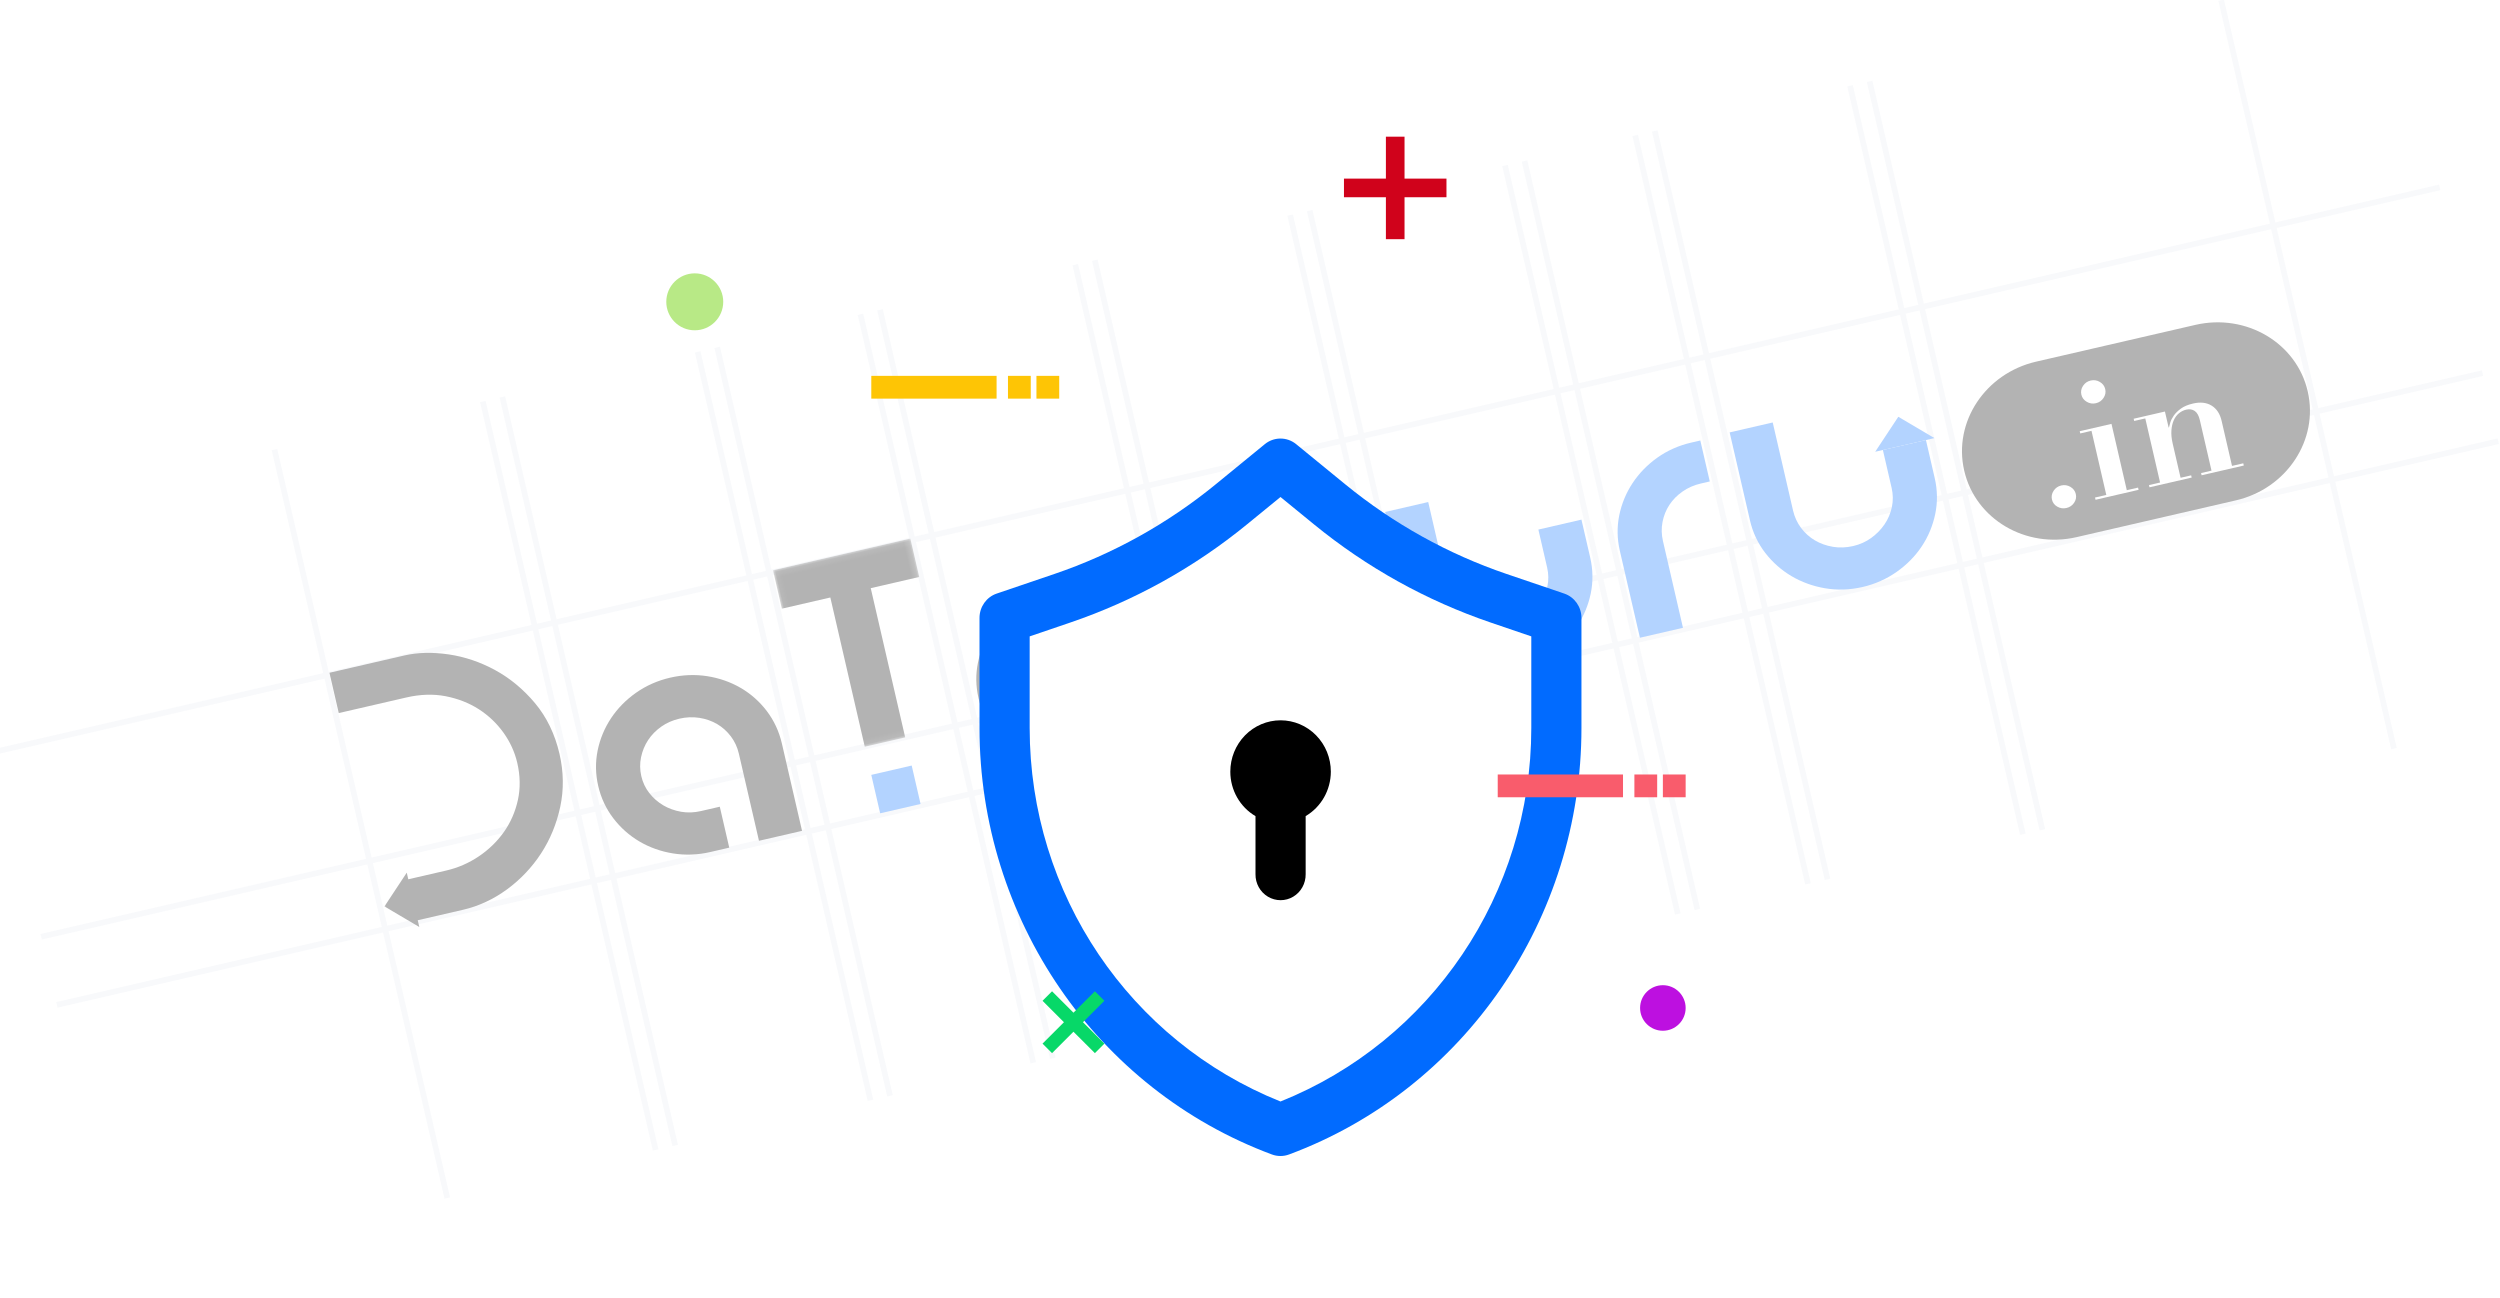 <?xml version="1.0" encoding="UTF-8"?>
<svg width="439px" height="228px" viewBox="0 0 439 228" version="1.1" xmlns="http://www.w3.org/2000/svg" xmlns:xlink="http://www.w3.org/1999/xlink">
    <!-- Generator: Sketch 48.2 (47327) - http://www.bohemiancoding.com/sketch -->
    <title>ic_privacyPolicy</title>
    <desc>Created with Sketch.</desc>
    <defs>
        <polygon id="path-1" points="24.827 0.098 0.066 0.098 0.066 33.919 24.827 33.919 24.827 0.098"></polygon>
        <polygon id="path-3" points="0 60.15 349.595 60.15 349.595 0.231 0 0.231"></polygon>
        <filter x="-47.6%" y="-24.2%" width="195.3%" height="181.0%" filterUnits="objectBoundingBox" id="filter-5">
            <feOffset dx="0" dy="20" in="SourceAlpha" result="shadowOffsetOuter1"></feOffset>
            <feGaussianBlur stdDeviation="13.5" in="shadowOffsetOuter1" result="shadowBlurOuter1"></feGaussianBlur>
            <feColorMatrix values="0 0 0 0 0.792   0 0 0 0 0.804   0 0 0 0 0.839  0 0 0 1 0" type="matrix" in="shadowBlurOuter1" result="shadowMatrixOuter1"></feColorMatrix>
            <feMerge>
                <feMergeNode in="shadowMatrixOuter1"></feMergeNode>
                <feMergeNode in="SourceGraphic"></feMergeNode>
            </feMerge>
        </filter>
    </defs>
    <g id="DG_Privacy-Policy_New-Copy" stroke="none" stroke-width="1" fill="none" fill-rule="evenodd" transform="translate(-176, -797)">
        <g id="ic_privacyPolicy" transform="translate(166, 790)">
            <g id="Logo" opacity="0.3" transform="translate(230, 115.5) rotate(-13) translate(-230, -115.5) translate(10, 48)">
                <g id="Group" stroke="#E7EBF2" stroke-linecap="square">
                    <path d="M59.253,0.558 L59.253,134.442" id="Line-99"></path>
                    <path d="M0.587,40.723 L439.57,40.723" id="Line-100"></path>
                    <path d="M0.587,74.194 L439.57,74.194" id="Line-100-Copy"></path>
                    <path d="M0.587,86.467 L439.57,86.467" id="Line-100-Copy-2"></path>
                    <path d="M96.8,0.558 L96.8,134.442" id="Line-99-Copy"></path>
                    <path d="M100.32,0.558 L100.32,134.442" id="Line-99-Copy-2"></path>
                    <path d="M135.52,0.558 L135.52,134.442" id="Line-99-Copy-3"></path>
                    <path d="M139.04,0.558 L139.04,134.442" id="Line-99-Copy-4"></path>
                    <path d="M164.853,0.558 L164.853,134.442" id="Line-99-Copy-5"></path>
                    <path d="M168.373,0.558 L168.373,134.442" id="Line-99-Copy-6"></path>
                    <path d="M203.573,0.558 L203.573,134.442" id="Line-99-Copy-7"></path>
                    <path d="M207.093,0.558 L207.093,134.442" id="Line-99-Copy-8"></path>
                    <path d="M242.293,0.558 L242.293,134.442" id="Line-99-Copy-9"></path>
                    <path d="M245.813,0.558 L245.813,134.442" id="Line-99-Copy-10"></path>
                    <path d="M281.013,0.558 L281.013,134.442" id="Line-99-Copy-11"></path>
                    <path d="M284.533,0.558 L284.533,134.442" id="Line-99-Copy-12"></path>
                    <path d="M304.48,0.558 L304.48,134.442" id="Line-99-Copy-13"></path>
                    <path d="M308,0.558 L308,134.442" id="Line-99-Copy-14"></path>
                    <path d="M343.2,0.558 L343.2,134.442" id="Line-99-Copy-15"></path>
                    <path d="M346.72,0.558 L346.72,134.442" id="Line-99-Copy-16"></path>
                    <path d="M410.08,0.558 L410.08,134.442" id="Line-99-Copy-17"></path>
                </g>
                <g id="ic_header_logo" transform="translate(59.84, 40.165)">
                    <path d="M332.99,46.058 L304.296,46.058 C295.126,46.058 287.691,38.989 287.691,30.269 L287.691,30.223 C287.691,21.503 295.126,14.434 304.296,14.434 L332.99,14.434 C342.161,14.434 349.595,21.503 349.595,30.223 L349.595,30.269 C349.595,38.989 342.161,46.058 332.99,46.058 Z" id="Fill-1" fill="#000000"></path>
                    <path d="M28.449,6.335 C26.238,4.374 23.775,2.855 21.126,1.819 C18.462,0.777 15.896,0.249 13.496,0.249 L0,0.249 L0,7.515 L12.178,7.515 C14.678,7.515 16.955,7.964 18.942,8.849 C20.959,9.748 22.694,10.934 24.1,12.373 C25.512,13.819 26.623,15.496 27.404,17.359 C28.182,19.218 28.576,21.152 28.576,23.108 C28.576,25.418 28.121,27.551 27.223,29.448 C26.317,31.359 25.091,33.014 23.579,34.366 C22.056,35.728 20.283,36.802 18.306,37.56 C16.335,38.317 14.273,38.7 12.178,38.7 L5.098,38.7 L5.098,46.08 L13.496,46.08 C16.314,46.08 19.12,45.487 21.838,44.319 C24.526,43.162 26.957,41.549 29.065,39.524 C31.17,37.503 32.893,35.077 34.188,32.313 C35.495,29.524 36.157,26.465 36.157,23.222 C36.157,19.66 35.417,16.403 33.956,13.542 C32.517,10.726 30.664,8.301 28.449,6.335" id="Fill-3" fill="#000000"></path>
                    <path d="M69.743,19.066 C68.24,17.661 66.472,16.546 64.49,15.752 C62.494,14.953 60.342,14.547 58.094,14.547 C55.84,14.547 53.675,14.963 51.658,15.784 C49.657,16.598 47.879,17.734 46.374,19.16 C44.874,20.584 43.677,22.26 42.818,24.14 C41.952,26.037 41.513,28.085 41.513,30.228 C41.513,32.368 41.95,34.424 42.812,36.338 C43.671,38.241 44.866,39.928 46.364,41.352 C47.862,42.778 49.637,43.914 51.639,44.729 C53.651,45.55 55.813,45.966 58.064,45.966 L61.496,45.966 L61.496,38.587 L58.064,38.587 C56.862,38.587 55.723,38.364 54.683,37.926 C53.611,37.473 52.667,36.864 51.878,36.115 C51.087,35.365 50.445,34.471 49.97,33.458 C49.508,32.474 49.273,31.396 49.273,30.257 C49.273,29.115 49.509,28.026 49.975,27.019 C50.448,25.992 51.089,25.091 51.879,24.342 C52.664,23.596 53.601,23 54.661,22.569 C55.711,22.143 56.856,21.927 58.064,21.927 C59.274,21.927 60.432,22.145 61.503,22.572 C62.58,23.004 63.523,23.6 64.308,24.344 C65.092,25.088 65.72,25.982 66.174,27.003 C66.625,28.017 66.854,29.113 66.854,30.262 L66.854,45.966 L74.615,45.966 L74.615,30.228 C74.615,28.052 74.176,25.977 73.311,24.062 C72.45,22.155 71.249,20.475 69.743,19.066" id="Fill-5" fill="#000000"></path>
                    <path d="M138.282,19.066 C136.779,17.661 135.011,16.546 133.029,15.752 C131.033,14.953 128.88,14.547 126.633,14.547 C124.379,14.547 122.213,14.963 120.197,15.784 C118.195,16.598 116.417,17.734 114.913,19.16 C113.413,20.584 112.216,22.26 111.357,24.14 C110.491,26.037 110.052,28.085 110.052,30.228 C110.052,32.368 110.489,34.424 111.351,36.338 C112.21,38.241 113.405,39.928 114.903,41.352 C116.401,42.778 118.176,43.914 120.177,44.729 C122.19,45.55 124.352,45.966 126.603,45.966 L130.035,45.966 L130.035,38.587 L126.603,38.587 C125.4,38.587 124.262,38.364 123.222,37.926 C122.15,37.473 121.206,36.864 120.417,36.115 C119.626,35.365 118.984,34.471 118.509,33.458 C118.047,32.474 117.812,31.396 117.812,30.257 C117.812,29.115 118.048,28.026 118.514,27.019 C118.987,25.992 119.628,25.091 120.418,24.342 C121.203,23.596 122.139,23 123.2,22.569 C124.25,22.143 125.395,21.927 126.603,21.927 C127.813,21.927 128.971,22.145 130.042,22.572 C131.119,23.004 132.062,23.6 132.847,24.344 C133.631,25.088 134.259,25.982 134.713,27.003 C135.164,28.017 135.393,29.113 135.393,30.262 L135.393,45.966 L143.154,45.966 L143.154,30.228 C143.154,28.052 142.715,25.977 141.85,24.062 C140.989,22.155 139.788,20.475 138.282,19.066" id="Fill-7" fill="#000000"></path>
                    <path d="M176.787,19.047 C175.288,17.621 173.514,16.485 171.513,15.669 C169.499,14.849 167.318,14.434 165.029,14.434 C162.779,14.434 160.617,14.849 158.605,15.669 C156.604,16.484 154.829,17.621 153.329,19.047 C151.83,20.474 150.635,22.162 149.778,24.063 C148.915,25.978 148.478,28.033 148.478,30.171 C148.478,32.387 148.915,34.481 149.778,36.394 C150.636,38.299 151.834,39.98 153.337,41.389 C154.833,42.791 156.604,43.915 158.604,44.729 C160.616,45.55 162.778,45.966 165.029,45.966 L168.605,45.966 L168.605,38.587 L165.029,38.587 C163.86,38.587 162.735,38.371 161.686,37.945 C160.627,37.515 159.681,36.909 158.874,36.144 C158.064,35.376 157.413,34.465 156.94,33.437 C156.468,32.417 156.239,31.358 156.239,30.2 C156.239,29.058 156.474,27.969 156.941,26.961 C157.413,25.935 158.064,25.025 158.874,24.257 C159.681,23.492 160.628,22.886 161.686,22.456 C162.735,22.029 163.86,21.813 165.029,21.813 C166.28,21.813 167.458,22.031 168.528,22.458 C169.6,22.888 170.54,23.49 171.32,24.246 C172.113,25.015 172.745,25.923 173.199,26.945 C173.65,27.961 173.879,29.058 173.879,30.205 L173.879,44.413 C173.879,45.563 173.65,46.664 173.198,47.683 C172.746,48.704 172.118,49.601 171.333,50.349 C170.547,51.095 169.603,51.692 168.528,52.124 C167.458,52.553 166.281,52.771 164.991,52.771 C163.449,52.807 162.158,52.729 161.187,52.545 C160.27,52.371 159.522,52.125 158.963,51.815 C158.448,51.53 158.054,51.207 157.791,50.858 C157.477,50.44 157.222,49.986 157.034,49.507 L156.79,48.498 L148.478,48.498 L148.49,50.238 C148.683,51.758 149.282,53.167 150.27,54.427 C151.207,55.623 152.427,56.666 153.899,57.528 C155.331,58.366 157.028,59.022 158.941,59.478 C160.821,59.924 162.869,60.15 165.029,60.15 C167.318,60.15 169.499,59.735 171.513,58.914 C173.514,58.099 175.288,56.963 176.788,55.537 C178.286,54.11 179.482,52.423 180.34,50.522 C181.203,48.607 181.64,46.551 181.64,44.413 L181.64,30.171 C181.64,28.033 181.203,25.978 180.339,24.062 C179.481,22.161 178.286,20.473 176.787,19.047" id="Fill-9" fill="#016BFF"></path>
                    <path d="M212.502,30.35 C212.502,31.493 212.265,32.587 211.797,33.599 C211.325,34.624 210.676,35.524 209.868,36.274 C209.052,37.032 208.093,37.647 207.015,38.101 C205.97,38.541 204.828,38.765 203.622,38.765 C202.372,38.765 201.198,38.54 200.129,38.095 C199.044,37.644 198.091,37.034 197.296,36.279 C196.51,35.533 195.88,34.633 195.423,33.603 C194.971,32.585 194.741,31.483 194.741,30.327 L194.741,14.441 L186.98,14.441 L186.98,30.292 C186.98,32.476 187.429,34.555 188.314,36.471 C189.19,38.37 190.39,40.053 191.882,41.473 C193.376,42.896 195.143,44.04 197.132,44.873 C199.145,45.716 201.327,46.144 203.622,46.144 C205.867,46.144 208.035,45.724 210.065,44.894 C212.081,44.07 213.862,42.935 215.356,41.52 C216.849,40.108 218.051,38.429 218.928,36.529 C219.813,34.611 220.263,32.532 220.263,30.35 L220.263,23.504 L212.502,23.504 L212.502,30.35 Z" id="Fill-11" fill="#016BFF"></path>
                    <path d="M235.693,15.9 C233.715,16.715 231.952,17.851 230.455,19.275 C228.957,20.699 227.763,22.376 226.906,24.256 C226.042,26.153 225.603,28.201 225.603,30.342 L225.603,46.023 L233.364,46.023 L233.364,30.376 C233.364,29.224 233.592,28.127 234.041,27.113 C234.491,26.093 235.115,25.199 235.894,24.455 C236.675,23.711 237.612,23.115 238.679,22.686 C239.745,22.258 240.893,22.041 242.094,22.041 L243.728,22.041 L243.728,14.661 L242.094,14.661 C239.841,14.661 237.688,15.078 235.693,15.9" id="Fill-13" fill="#016BFF"></path>
                    <path d="M274.589,23.496 L274.589,30.342 C274.589,31.486 274.353,32.58 273.885,33.592 C273.413,34.617 272.764,35.517 271.956,36.267 C271.141,37.025 270.18,37.64 269.102,38.093 C268.057,38.534 266.916,38.757 265.71,38.757 C264.46,38.757 263.286,38.533 262.217,38.088 C261.131,37.637 260.179,37.026 259.384,36.272 C258.598,35.525 257.968,34.626 257.511,33.596 C257.059,32.578 256.829,31.476 256.829,30.32 L256.829,14.434 L249.068,14.434 L249.068,30.285 C249.068,32.469 249.517,34.547 250.401,36.464 C251.278,38.362 252.479,40.046 253.97,41.466 C255.464,42.889 257.23,44.033 259.22,44.866 C261.232,45.709 263.416,46.137 265.71,46.137 C267.955,46.137 270.123,45.716 272.153,44.886 C274.169,44.063 275.949,42.928 277.443,41.513 C278.937,40.101 280.139,38.422 281.016,36.521 C281.901,34.603 282.35,32.525 282.35,30.342 L282.35,23.496 L274.589,23.496 Z" id="Fill-15" fill="#016BFF"></path>
                    <g id="Group-19" transform="translate(79.868, 0.133)">
                        <mask id="mask-2" fill="white">
                            <use xlink:href="#path-1"></use>
                        </mask>
                        <g id="Clip-18"></g>
                        <polygon id="Fill-17" fill="#000000" mask="url(#mask-2)" points="24.827 0.098 0.066 0.098 0.066 7.023 8.805 7.023 8.805 33.919 16.088 33.919 16.088 7.023 24.827 7.023"></polygon>
                    </g>
                    <mask id="mask-4" fill="white">
                        <use xlink:href="#path-3"></use>
                    </mask>
                    <g id="Clip-21"></g>
                    <polygon id="Fill-20" fill="#016BFF" mask="url(#mask-4)" points="88.673 46.05 95.956 46.05 95.956 39.124 88.673 39.124"></polygon>
                    <polygon id="Fill-22" fill="#016BFF" mask="url(#mask-4)" points="283.877 23.496 278.542 18.423 273.206 23.496"></polygon>
                    <polygon id="Fill-23" fill="#000000" mask="url(#mask-4)" points="5.33 47.298 0.18 42.401 5.33 37.505"></polygon>
                    <path d="M302.195,37.216 C302.619,36.813 303.124,36.612 303.71,36.612 C304.295,36.612 304.8,36.813 305.225,37.216 C305.648,37.62 305.861,38.1 305.861,38.656 C305.861,39.214 305.648,39.689 305.225,40.082 C304.8,40.476 304.295,40.673 303.71,40.673 C303.124,40.673 302.619,40.476 302.195,40.082 C301.771,39.689 301.559,39.214 301.559,38.656 C301.559,38.1 301.771,37.62 302.195,37.216" id="Fill-24" fill="#FFFFFF" mask="url(#mask-4)"></path>
                    <path d="M311.374,20.424 C311.797,20.021 312.302,19.819 312.888,19.819 C313.473,19.819 313.978,20.021 314.403,20.424 C314.827,20.827 315.039,21.307 315.039,21.864 C315.039,22.421 314.827,22.901 314.403,23.304 C313.978,23.707 313.473,23.909 312.888,23.909 C312.302,23.909 311.797,23.707 311.374,23.304 C310.949,22.901 310.737,22.421 310.737,21.864 C310.737,21.307 310.949,20.827 311.374,20.424 Z M314.736,28.057 L314.736,40.01 L316.765,40.01 L316.765,40.413 L309.011,40.413 L309.011,40.01 L311.04,40.01 L311.04,28.46 L309.011,28.46 L309.011,28.057 L314.736,28.057 Z" id="Fill-25" fill="#FFFFFF" mask="url(#mask-4)"></path>
                    <path d="M320.733,40.01 L320.733,28.46 L318.734,28.46 L318.734,28.057 L324.368,28.057 L324.368,30.937 L324.429,30.937 C324.509,30.764 324.651,30.501 324.853,30.145 C325.054,29.79 325.347,29.439 325.731,29.094 C326.115,28.748 326.61,28.446 327.215,28.186 C327.821,27.927 328.579,27.798 329.487,27.798 C330.82,27.798 331.855,28.163 332.592,28.892 C333.329,29.622 333.698,30.62 333.698,31.888 L333.698,40.01 L335.728,40.01 L335.728,40.413 L328.124,40.413 L328.124,40.01 L330.002,40.01 L330.002,30.908 C330.002,30.102 329.831,29.511 329.487,29.137 C329.144,28.763 328.679,28.575 328.094,28.575 C327.609,28.575 327.145,28.686 326.701,28.906 C326.256,29.127 325.867,29.459 325.534,29.9 C325.201,30.342 324.933,30.889 324.732,31.542 C324.53,32.195 324.429,32.963 324.429,33.846 L324.429,40.01 L326.337,40.01 L326.337,40.413 L318.734,40.413 L318.734,40.01 L320.733,40.01 Z" id="Fill-26" fill="#FFFFFF" mask="url(#mask-4)"></path>
                </g>
            </g>
            <g id="Illustration" transform="translate(127, 31)">
                <g id="ic_privacy" filter="url(#filter-5)" transform="translate(55, 33)">
                    <path d="M52.741,0.01 C51.78,0.035 50.852,0.38 50.101,0.994 C50.101,0.994 46.08,4.285 41.473,8.051 C33.021,14.959 23.442,20.287 13.171,23.782 C7.727,25.636 3.012,27.235 3.012,27.235 C1.214,27.848 0.001,29.569 0.002,31.506 L0.002,50.84 C0.002,84.334 20.54,114.277 51.347,125.724 C51.827,125.903 52.333,125.995 52.844,125.996 L52.861,125.996 C53.372,125.995 53.878,125.903 54.358,125.724 C85.166,114.28 105.703,84.336 105.703,50.84 L105.703,31.506 C105.704,29.569 104.491,27.848 102.692,27.235 C102.692,27.235 97.978,25.636 92.534,23.782 C82.263,20.287 72.684,14.959 64.232,8.051 C59.625,4.285 55.604,0.994 55.604,0.994 C54.793,0.331 53.778,-0.017 52.74,0.01 L52.741,0.01 Z" id="Shape" fill="#016BFF"></path>
                    <path d="M52.853,10.274 C54.363,11.508 55.599,12.516 58.737,15.081 C68,22.653 78.499,28.484 89.756,32.315 C93.581,33.617 95.179,34.164 96.896,34.749 L96.896,50.84 C96.896,79.984 79.295,105.827 52.853,116.424 C26.412,105.827 8.81,79.983 8.81,50.84 L8.81,34.749 C10.528,34.164 12.125,33.617 15.95,32.315 C27.207,28.484 37.707,22.653 46.97,15.081 C50.108,12.516 51.344,11.508 52.853,10.274 Z" id="Path" fill="#FFFFFF"></path>
                    <path d="M52.869,49.486 C50.527,49.486 48.281,50.437 46.625,52.13 C44.97,53.823 44.041,56.118 44.043,58.511 C44.047,61.733 45.732,64.707 48.465,66.315 L48.465,76.509 C48.442,78.132 49.277,79.641 50.649,80.459 C52.021,81.277 53.718,81.277 55.089,80.459 C56.461,79.641 57.296,78.132 57.273,76.509 L57.273,66.306 C60.003,64.7 61.688,61.729 61.695,58.511 C61.697,56.118 60.768,53.823 59.113,52.13 C57.458,50.437 55.211,49.486 52.869,49.486 Z" id="Shape" fill="#000000"></path>
                </g>
                <circle id="Oval" fill="#B8E986" cx="5" cy="29" r="5"></circle>
                <circle id="Oval-Copy" fill="#BD10E0" cx="175" cy="153" r="4"></circle>
                <path d="M129.636,7.364 L137,7.364 L137,10.636 L129.636,10.636 L129.636,18 L126.364,18 L126.364,10.636 L119,10.636 L119,7.364 L126.364,7.364 L126.364,0 L129.636,0 L129.636,7.364 Z" id="Combined-Shape" fill="#D0021B"></path>
                <path d="M36,42 L58,42 L58,46 L36,46 L36,42 Z M60,42 L64,42 L64,46 L60,46 L60,42 Z M65,42 L69,42 L69,46 L65,46 L65,42 Z" id="Combined-Shape" fill="#FEC505"></path>
                <path d="M146,112 L168,112 L168,116 L146,116 L146,112 Z M170,112 L174,112 L174,116 L170,116 L170,112 Z M175,112 L179,112 L179,116 L175,116 L175,112 Z" id="Combined-Shape-Copy-2" fill="#F95C6C"></path>
                <path d="M72.682,154.318 L78,154.318 L78,156.682 L72.682,156.682 L72.682,162 L70.318,162 L70.318,156.682 L65,156.682 L65,154.318 L70.318,154.318 L70.318,149 L72.682,149 L72.682,154.318 Z" id="Combined-Shape-Copy" fill="#07D868" transform="translate(71.5, 155.5) rotate(-315) translate(-71.5, -155.5) "></path>
            </g>
        </g>
    </g>
</svg>